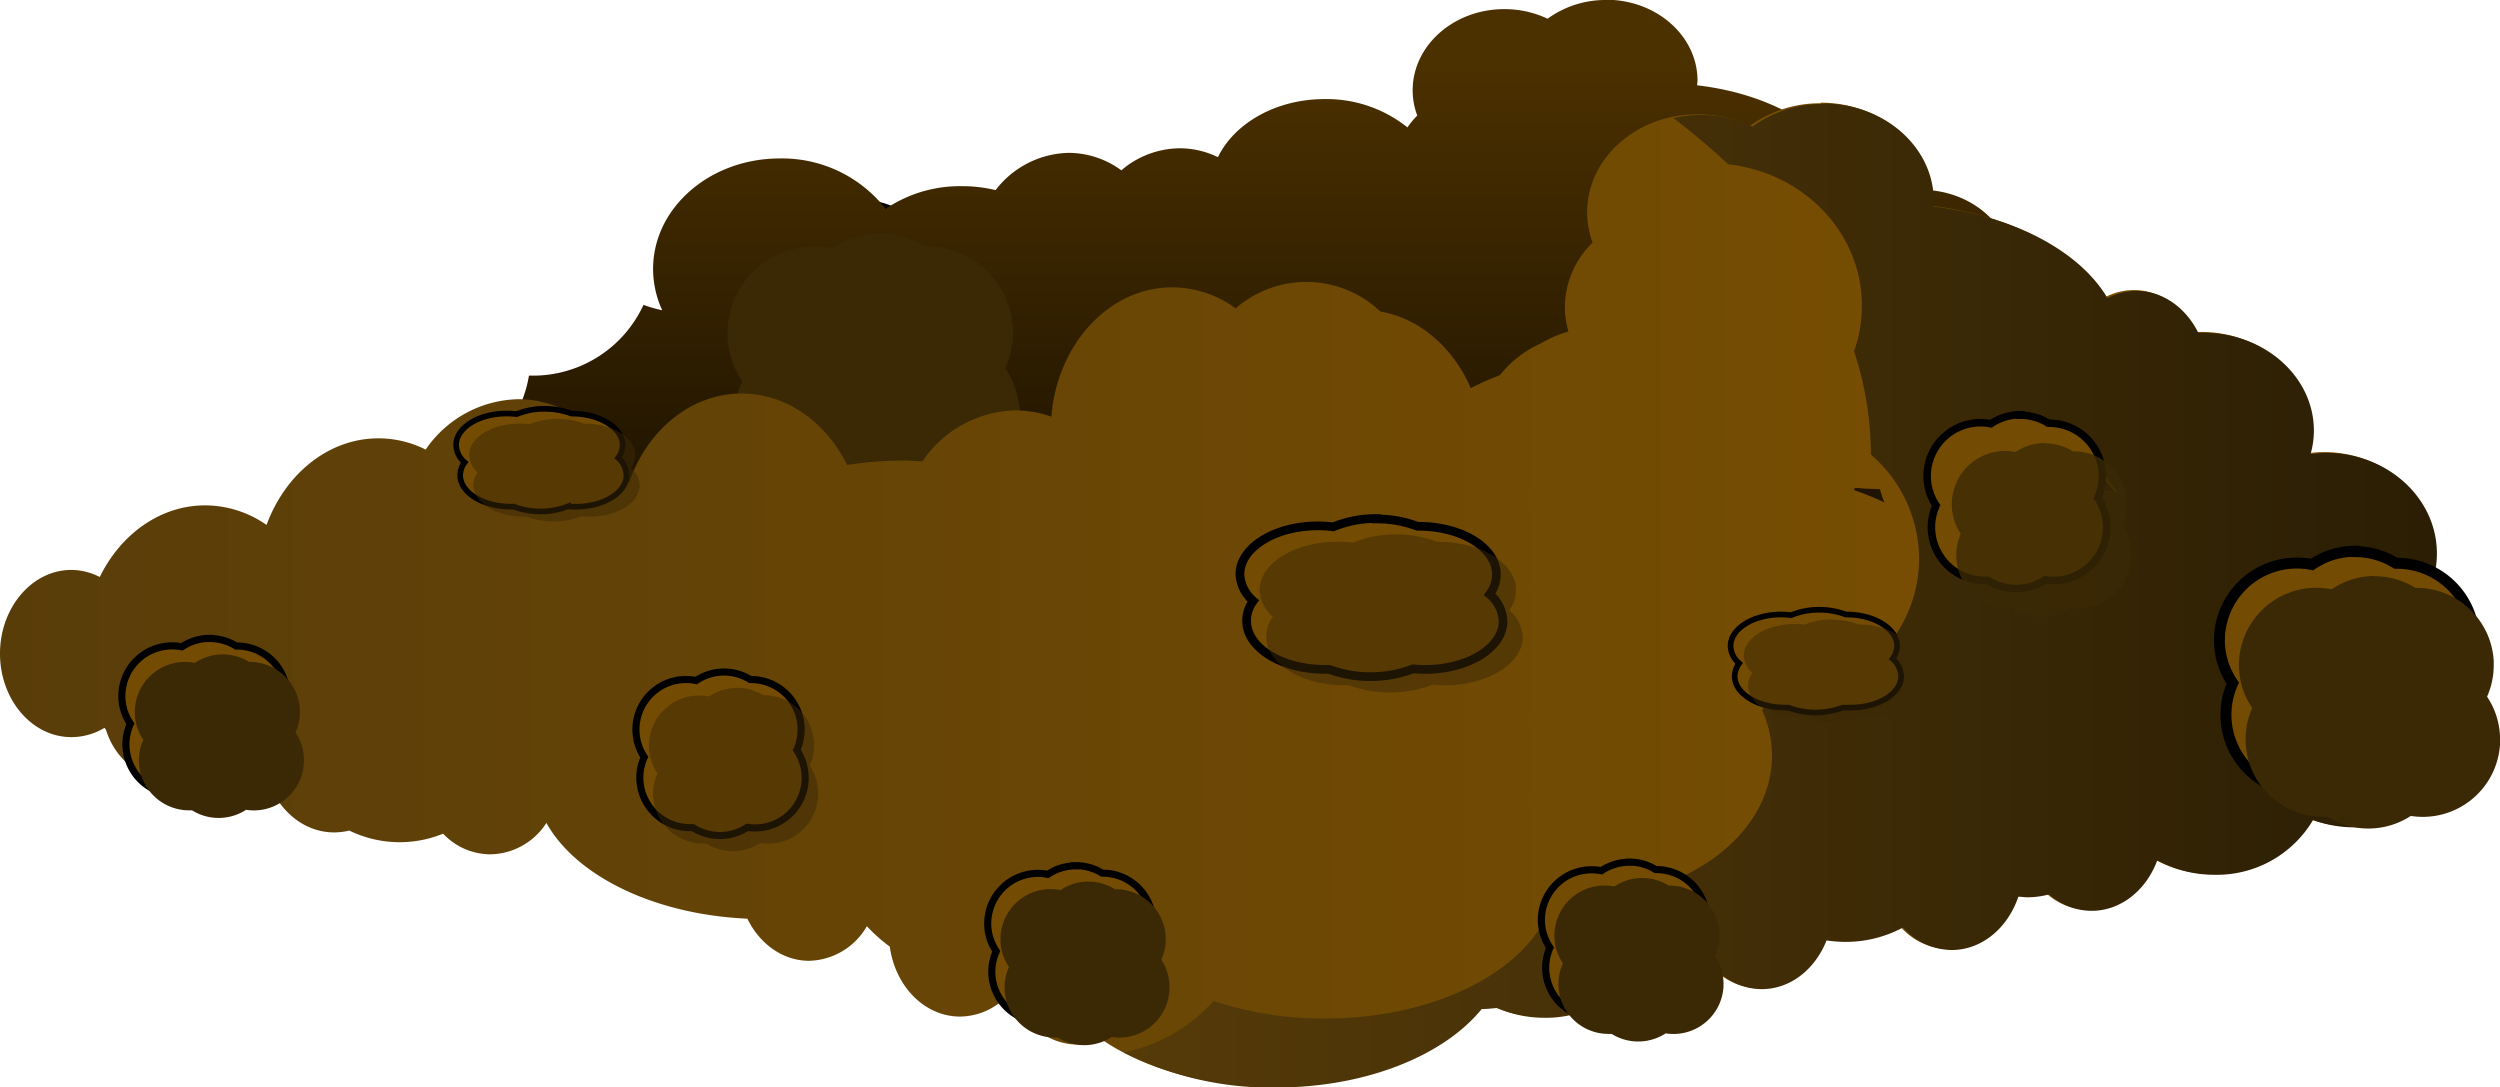<?xml version="1.0"?>
<svg xmlns="http://www.w3.org/2000/svg" xmlns:xlink="http://www.w3.org/1999/xlink" viewBox="0 0 375.18 163.19">
  <defs>
    <linearGradient id="a" x1="467.34" y1="-410.84" x2="467.34" y2="-300.53" gradientTransform="matrix(1, 0, 0, -1, -288.72, -170.52)" gradientUnits="userSpaceOnUse">
      <stop offset="0"/>
      <stop offset="1" stop-color="#4b3000"/>
    </linearGradient>
    <linearGradient id="b" x1="288.72" y1="-379.61" x2="659.88" y2="-379.61" gradientTransform="matrix(1, 0, 0, -1, -288.72, -170.52)" gradientUnits="userSpaceOnUse">
      <stop offset="0" stop-color="#593d09"/>
      <stop offset="1" stop-color="#7f5200"/>
    </linearGradient>
    <linearGradient id="c" x1="454.99" y1="-381.78" x2="657.93" y2="-381.78" gradientTransform="matrix(1, 0, 0, -1, -286.35, -172.6)" gradientUnits="userSpaceOnUse">
      <stop offset="0" stop-color="#563b09"/>
      <stop offset="1" stop-color="#291d04"/>
    </linearGradient>
  </defs>
  <title>dirt</title>
  <path d="M128.64,150.59a13,13,0,0,1,6.85,2h.17a13,13,0,0,1,13,12.35c0,.23,0,.45,0,.68a13,13,0,0,1-1.14,5.29,12.91,12.91,0,0,1,2.2,7.23c0,.23,0,.46,0,.68a13,13,0,0,1-13,12.35,13.43,13.43,0,0,1-2-.15,13.09,13.09,0,0,1-14,.13c-.25,0-.51,0-.77,0a13,13,0,0,1-13-13,12.91,12.91,0,0,1,1.15-5.31,12.83,12.83,0,0,1-2.21-7.21,13,13,0,0,1,13-13,13.36,13.36,0,0,1,2.55.25,12.94,12.94,0,0,1,7.26-2.21Z" transform="translate(0 -119.79)" style="fill:#734b02;stroke:#000;stroke-width:1.847px"/>
  <path d="M241.06,119.79a14.77,14.77,0,0,0-8.81,2.81,15.15,15.15,0,0,0-6.5-1.44c-7.59,0-13.75,5.47-13.75,12.19a10.87,10.87,0,0,0,.69,3.78,12.41,12.41,0,0,0-1.47,1.78,19.47,19.47,0,0,0-12.44-4.25c-7.3,0-13.54,3.63-16,8.72a13.11,13.11,0,0,0-5.69-1.34,13.67,13.67,0,0,0-8.81,3.31,13.42,13.42,0,0,0-7.87-2.62,14.19,14.19,0,0,0-11,5.59,21.31,21.31,0,0,0-5.12-.59,19.91,19.91,0,0,0-11.38,3.4,19.72,19.72,0,0,0-15.9-7.56c-10.48,0-19,7.42-19,16.59a14.89,14.89,0,0,0,1.37,6.19,19.24,19.24,0,0,1-2.81-.81,18.24,18.24,0,0,1-16.34,10.62c-.29,0-.57,0-.85,0-1.55,9.41-10.39,16.63-21.09,16.63a22.68,22.68,0,0,1-5.06-.6c-1.44,2.77-4.5,5.09-8.5,6.57a18.13,18.13,0,0,1-9.72,5.53A13.06,13.06,0,0,0,40,205.35,13.3,13.3,0,0,0,47.47,203c1.07,4.34,4.48,7.5,8.53,7.5,4.9,0,8.88-4.66,8.88-10.41a12.12,12.12,0,0,0-.5-3.44,14.78,14.78,0,0,0,8.71-6,14.68,14.68,0,0,0,2.63,1c.17.28.36.56.56.84a7.22,7.22,0,0,0-.81,0c-4.9,0-8.84,4.63-8.84,10.37s3.94,10.41,8.84,10.41a8.49,8.49,0,0,0,7-3.94c3.65,6.57,13.34,11.38,25,11.91a8.79,8.79,0,0,0,7.72,5.25,8.51,8.51,0,0,0,7.15-4.31,21.78,21.78,0,0,0,2.88,2.56c.69,4.94,4.34,8.69,8.75,8.69a8.18,8.18,0,0,0,6.15-2.94l.25,0c1.34,3.76,4.5,6.41,8.19,6.41a7.75,7.75,0,0,0,3-.63c5.26,3.6,12.88,5.88,21.35,5.88,11.22,0,20.9-4,25.62-9.79.64,0,1.31-.07,1.94-.12a14.66,14.66,0,0,0,5.81,1.22A13.84,13.84,0,0,0,219,225.79c.34-.27.65-.54,1-.81a15.87,15.87,0,0,0,2.31.21,14.93,14.93,0,0,0,3.44-.4,8.76,8.76,0,0,0,7.72,5.22c3.58,0,6.66-2.49,8.06-6.07a15.1,15.1,0,0,0,9.5-1.59,8.18,8.18,0,0,0,6.06,2.78c3.77,0,7-2.74,8.28-6.62a10,10,0,0,0,1.1.06,11.44,11.44,0,0,0,2.75-.34,8,8,0,0,0,5.28,2c3.66,0,6.8-2.58,8.16-6.28a14.76,14.76,0,0,0,7.15,1.81A13.94,13.94,0,0,0,302,209a15.08,15.08,0,0,0,5.16.9c7.59,0,13.72-5.61,13.72-12.53a11.55,11.55,0,0,0-.25-2.37,11.69,11.69,0,0,0,1.65-6,12.16,12.16,0,0,0-5.37-9.91,11.73,11.73,0,0,0,.5-3.31c0-6.92-6.16-12.53-13.75-12.53a15.87,15.87,0,0,0-2,.15,11,11,0,0,0,.41-2.93c0-6.73-6.16-12.19-13.75-12.19-.22,0-.41,0-.63,0a8.74,8.74,0,0,0-7.72-5.19,7.65,7.65,0,0,0-3.59.91c-3.41-5.83-11.63-10.24-21.69-11.41,0-.22.06-.46.06-.69,0-6.72-6.15-12.15-13.75-12.15Zm34.63,45.37a11.67,11.67,0,0,0,2,3c-.76-.1-1.53-.18-2.31-.25a10.8,10.8,0,0,0,.28-2.56Zm-30.35,2.44c1,.09,2.08.14,3.13.16a10.68,10.68,0,0,0,.56,1.68,35,35,0,0,0-3.78-1.53l.09-.31Z" transform="translate(0 -119.79)" style="fill:url(#a)"/>
  <path d="M131.93,154.75a13,13,0,0,1,6.85,2H139a13,13,0,0,1,13,12.35c0,.23,0,.45,0,.68a13,13,0,0,1-1.13,5.29,13,13,0,0,1,2.19,7.23c0,.23,0,.46,0,.68a13,13,0,0,1-13,12.35,13.43,13.43,0,0,1-2-.15,13.09,13.09,0,0,1-14.05.13c-.25,0-.51,0-.77,0a13,13,0,0,1-13-13,12.91,12.91,0,0,1,1.15-5.31,12.83,12.83,0,0,1-2.21-7.21,13,13,0,0,1,13.05-13,13.47,13.47,0,0,1,2.56.25,12.88,12.88,0,0,1,7.25-2.21Z" transform="translate(0 -119.79)" style="fill:#3b2906"/>
  <path d="M273.22,135.29a17.84,17.84,0,0,0-10.63,3.4,18.25,18.25,0,0,0-7.84-1.75c-9.15,0-16.56,6.59-16.56,14.69a13.11,13.11,0,0,0,.81,4.56,13.69,13.69,0,0,0-4.16,9.69,13.12,13.12,0,0,0,.54,3.66,17,17,0,0,0-4.13,1.78,16.2,16.2,0,0,0-6.16,4.78v0a38.72,38.72,0,0,0-4.37,1.94c-2.62-6.06-7.62-10.46-13.56-11.5a16.14,16.14,0,0,0-21.72-.47,16.19,16.19,0,0,0-9.5-3.16c-9.51,0-17.3,8.54-18.16,19.41a16,16,0,0,0-5.34-.94,17.29,17.29,0,0,0-14,7.63c-.93,0-1.87-.1-2.81-.1a54.42,54.42,0,0,0-8.5.66c-3.16-6.4-9.06-10.72-15.82-10.72-7.67,0-14.23,5.55-16.93,13.41-2.87-7.4-9.21-12.56-16.6-12.56a17.25,17.25,0,0,0-13.9,7.56,15.84,15.84,0,0,0-7.07-1.69c-7.53,0-14,5.36-16.81,13a16.18,16.18,0,0,0-9.19-2.94c-6.77,0-12.69,4.33-15.84,10.75a9.5,9.5,0,0,0-4.31-1.06C4.78,205.35,0,211,0,217.88s4.78,12.53,10.69,12.53a9.57,9.57,0,0,0,5-1.4c.06.11.15.2.22.31A11.2,11.2,0,0,0,24.22,237a15.78,15.78,0,0,0,15.62-1.35c1.29,5.23,5.41,9.06,10.29,9.06a9.13,9.13,0,0,0,2.28-.28,17.25,17.25,0,0,0,14.09.47A9.8,9.8,0,0,0,73.59,248,10.2,10.2,0,0,0,82,243.29c4.4,7.92,16.11,13.74,30.16,14.37,1.84,3.77,5.3,6.32,9.28,6.32a10.28,10.28,0,0,0,8.65-5.19,25,25,0,0,0,3.44,3.06c.83,6,5.24,10.5,10.56,10.5a9.89,9.89,0,0,0,7.44-3.53l.28,0c1.61,4.53,5.42,7.72,9.88,7.72a9.38,9.38,0,0,0,3.65-.75c6.34,4.34,15.52,7.06,25.72,7.06,13.53,0,25.22-4.79,30.91-11.78.77,0,1.55-.09,2.31-.16a17.75,17.75,0,0,0,7,1.47,16.64,16.64,0,0,0,15.31-9.34c.42-.32.81-.63,1.19-1a16.71,16.71,0,0,0,6.94-.25c1.84,3.77,5.31,6.31,9.28,6.31,4.32,0,8-3,9.72-7.31a18.88,18.88,0,0,0,2.84.22,18.16,18.16,0,0,0,8.63-2.16,9.86,9.86,0,0,0,7.31,3.38c4.54,0,8.42-3.33,10-8,.45,0,.89.09,1.34.09a12.78,12.78,0,0,0,3.28-.44,9.65,9.65,0,0,0,6.38,2.47c4.41,0,8.21-3.13,9.84-7.59a17.8,17.8,0,0,0,8.63,2.19,16.78,16.78,0,0,0,14.75-8.22,18.11,18.11,0,0,0,6.22,1.09c9.15,0,16.56-6.75,16.56-15.09a13.73,13.73,0,0,0-.31-2.88,14,14,0,0,0,2-7.18,14.64,14.64,0,0,0-6.47-11.94,14,14,0,0,0,.59-4c0-8.34-7.44-15.1-16.59-15.1a18.63,18.63,0,0,0-2.38.19,12.92,12.92,0,0,0,.5-3.53c0-8.11-7.41-14.69-16.56-14.69l-.78,0c-1.85-3.75-5.32-6.28-9.28-6.28a9.3,9.3,0,0,0-4.35,1.1c-4.1-7-14-12.34-26.12-13.75,0-.27.06-.54.06-.82,0-8.1-7.41-14.65-16.56-14.65ZM314.94,190a14.43,14.43,0,0,0,2.47,3.62c-.92-.12-1.87-.21-2.82-.28a12.68,12.68,0,0,0,.35-3.09Zm-36.56,3c1.22.11,2.48.17,3.75.19a13.08,13.08,0,0,0,.68,2,41.69,41.69,0,0,0-4.56-1.84C278.29,193.19,278.34,193.07,278.38,192.94Z" transform="translate(0 -119.79)" style="fill:url(#b)"/>
  <path d="M273.64,135.39a17.79,17.79,0,0,0-10.62,3.4,18.15,18.15,0,0,0-11.88-1.28,103.57,103.57,0,0,1,8.22,6.94c11.3,1.24,20.06,10.26,20.06,21.22a20.44,20.44,0,0,1-1.18,6.84A49.45,49.45,0,0,1,280.77,188V188A20.71,20.71,0,0,1,288,203.64c0,11.7-10,21.23-22.41,21.4-.38.44-.77.88-1.16,1.31a16.6,16.6,0,0,1,1.5,6.85c0,11.81-12.82,21.37-28.65,21.37a38,38,0,0,1-4.16-.22c-2.43,10.35-16.84,18.29-34.25,18.29A52,52,0,0,1,182.11,270a24.4,24.4,0,0,1-13.47,7.72A48.51,48.51,0,0,0,191.45,283c13.53,0,25.22-4.79,30.91-11.78.78,0,1.55-.09,2.31-.16a17.75,17.75,0,0,0,7,1.47A16.65,16.65,0,0,0,247,263.17c.41-.32.8-.64,1.18-1a16.71,16.71,0,0,0,6.94-.25c1.85,3.77,5.31,6.31,9.28,6.31,4.32,0,8-3,9.72-7.31a19,19,0,0,0,2.85.22,18.09,18.09,0,0,0,8.62-2.16,9.86,9.86,0,0,0,7.31,3.38c4.54,0,8.42-3.33,10-8,.45,0,.89.09,1.35.09a12.84,12.84,0,0,0,3.28-.44,9.6,9.6,0,0,0,6.37,2.47c4.41,0,8.21-3.13,9.85-7.59a17.76,17.76,0,0,0,8.62,2.18,16.78,16.78,0,0,0,14.75-8.21,18.19,18.19,0,0,0,6.22,1.09c9.15,0,16.56-6.76,16.56-15.09a13.73,13.73,0,0,0-.31-2.88,14,14,0,0,0,2-7.19,14.61,14.61,0,0,0-6.47-11.93,14,14,0,0,0,.59-4c0-8.34-7.44-15.1-16.59-15.1a18.33,18.33,0,0,0-2.37.19,13,13,0,0,0,.5-3.53c0-8.11-7.41-14.69-16.57-14.69l-.78,0c-1.85-3.75-5.32-6.28-9.28-6.28a9.37,9.37,0,0,0-4.34,1.09c-4.11-7-14-12.33-26.13-13.75,0-.27.06-.53.06-.81,0-8.1-7.41-14.65-16.56-14.65Zm41.72,54.68a14.57,14.57,0,0,0,2.47,3.63c-.92-.12-1.87-.21-2.81-.28a13.27,13.27,0,0,0,.34-3.1Z" transform="translate(0 -119.79)" style="fill:url(#c)"/>
  <path d="M161.42,249.7a7.5,7.5,0,0,1,4,1.13h.1A7.52,7.52,0,0,1,173,258c0,.13,0,.26,0,.39a7.63,7.63,0,0,1-.65,3.06,7.43,7.43,0,0,1,1.26,4.17c0,.13,0,.26,0,.39a7.52,7.52,0,0,1-7.52,7.13,7.36,7.36,0,0,1-1.16-.09,7.56,7.56,0,0,1-8.11.08h-.45a7.53,7.53,0,0,1-7.53-7.52,7.44,7.44,0,0,1,.67-3.06,7.39,7.39,0,0,1-1.28-4.17,7.53,7.53,0,0,1,7.53-7.52,7.21,7.21,0,0,1,1.48.15,7.43,7.43,0,0,1,4.19-1.28Z" transform="translate(0 -119.79)" style="fill:#734b02;stroke:#000;stroke-width:1.066px"/>
  <path d="M163.32,252.1a7.5,7.5,0,0,1,4,1.13h.1a7.52,7.52,0,0,1,7.52,7.13c0,.13,0,.26,0,.39a7.63,7.63,0,0,1-.65,3.06A7.43,7.43,0,0,1,175.5,268c0,.13,0,.26,0,.39A7.52,7.52,0,0,1,168,275.5a7.36,7.36,0,0,1-1.16-.09,7.51,7.51,0,0,1-8.11.08h-.45a7.53,7.53,0,0,1-7.53-7.52,7.44,7.44,0,0,1,.67-3.06,7.39,7.39,0,0,1-1.28-4.17,7.53,7.53,0,0,1,7.53-7.52,7.21,7.21,0,0,1,1.48.15,7.43,7.43,0,0,1,4.19-1.28Z" transform="translate(0 -119.79)" style="fill:#3b2906"/>
  <path d="M244.52,249.16a7.5,7.5,0,0,1,3.95,1.13h.1a7.52,7.52,0,0,1,7.52,7.13c0,.13,0,.26,0,.39a7.54,7.54,0,0,1-.65,3.05A7.49,7.49,0,0,1,256.7,265c0,.13,0,.26,0,.39a7.52,7.52,0,0,1-7.52,7.13,7.36,7.36,0,0,1-1.16-.09,7.56,7.56,0,0,1-8.11.08h-.45A7.49,7.49,0,0,1,232.6,262a7.41,7.41,0,0,1-1.28-4.16,7.53,7.53,0,0,1,7.53-7.52,8,8,0,0,1,1.48.14,7.5,7.5,0,0,1,4.19-1.27Z" transform="translate(0 -119.79)" style="fill:#734b02;stroke:#000;stroke-width:1.066px"/>
  <path d="M246.42,251.56a7.5,7.5,0,0,1,4,1.13h.1a7.52,7.52,0,0,1,7.52,7.13c0,.13,0,.26,0,.39a7.54,7.54,0,0,1-.65,3.05,7.49,7.49,0,0,1,1.26,4.18c0,.13,0,.26,0,.39a7.52,7.52,0,0,1-7.52,7.13,7.36,7.36,0,0,1-1.16-.09,7.56,7.56,0,0,1-8.11.08h-.45a7.49,7.49,0,0,1-6.86-10.59,7.34,7.34,0,0,1-1.28-4.16,7.53,7.53,0,0,1,7.53-7.52,8,8,0,0,1,1.48.14,7.5,7.5,0,0,1,4.19-1.27Z" transform="translate(0 -119.79)" style="fill:#3b2906"/>
  <path d="M353.45,202.57a11.53,11.53,0,0,1,6.1,1.75h.16a11.61,11.61,0,0,1,11.6,11c0,.2,0,.4,0,.6a11.56,11.56,0,0,1-1,4.71,11.56,11.56,0,0,1,1.95,6.44c0,.2,0,.41,0,.6a11.61,11.61,0,0,1-11.6,11,11.82,11.82,0,0,1-1.8-.14,11.66,11.66,0,0,1-12.51.12l-.69,0a11.59,11.59,0,0,1-10.59-16.34,11.41,11.41,0,0,1-2-6.42,11.61,11.61,0,0,1,11.62-11.6,11.45,11.45,0,0,1,2.28.22,11.56,11.56,0,0,1,6.46-2Z" transform="translate(0 -119.79)" style="fill:#734b02;stroke:#000;stroke-width:1.645px"/>
  <path d="M356.38,206.27a11.53,11.53,0,0,1,6.1,1.75h.16a11.61,11.61,0,0,1,11.6,11c0,.2,0,.4,0,.6a11.65,11.65,0,0,1-1,4.72,11.54,11.54,0,0,1,1.95,6.44c0,.2,0,.4,0,.6a11.61,11.61,0,0,1-11.6,11,11.92,11.92,0,0,1-1.8-.14,11.61,11.61,0,0,1-12.51.12c-.23,0-.45,0-.68,0A11.61,11.61,0,0,1,337,230.78a11.32,11.32,0,0,1,1-4.73,11.45,11.45,0,0,1-2-6.43A11.61,11.61,0,0,1,347.64,208a11.37,11.37,0,0,1,2.28.23,11.49,11.49,0,0,1,6.46-2Z" transform="translate(0 -119.79)" style="fill:#3b2906"/>
  <path d="M303.21,182.1a7.89,7.89,0,0,1,4.19,1.2h.11a8,8,0,0,1,8,7.56c0,.14,0,.27,0,.41a7.94,7.94,0,0,1-.69,3.24,7.93,7.93,0,0,1,1.34,4.43c0,.14,0,.28,0,.41a8,8,0,0,1-8,7.56,8.32,8.32,0,0,1-1.24-.09,8,8,0,0,1-8.6.08h-.47a8,8,0,0,1-8-8,7.84,7.84,0,0,1,.71-3.25,7.9,7.9,0,0,1-1.35-4.42,8,8,0,0,1,8-8,8.12,8.12,0,0,1,1.57.15,7.94,7.94,0,0,1,4.44-1.35Z" transform="translate(0 -119.79)" style="fill:#734b02;stroke:#000;stroke-width:1.131px"/>
  <path d="M306.9,186.32a8,8,0,0,1,4.19,1.2h.11a8,8,0,0,1,8,7.56c0,.14,0,.28,0,.41a7.94,7.94,0,0,1-.69,3.24,7.93,7.93,0,0,1,1.34,4.43c0,.14,0,.28,0,.41a8,8,0,0,1-8,7.57,8.52,8.52,0,0,1-1.24-.1,8,8,0,0,1-8.6.08l-.47,0a8,8,0,0,1-7.28-11.23,7.85,7.85,0,0,1-1.35-4.42,8,8,0,0,1,8-8,8.12,8.12,0,0,1,1.57.15,7.94,7.94,0,0,1,4.44-1.35Z" transform="translate(0 -119.79)" style="fill:#3b2906;opacity:0.802;isolation:isolate"/>
  <path d="M31.49,215.61a7.5,7.5,0,0,1,3.95,1.13h.1a7.52,7.52,0,0,1,7.52,7.13c0,.13,0,.26,0,.39a7.54,7.54,0,0,1-.65,3.05,7.49,7.49,0,0,1,1.26,4.18c0,.13,0,.26,0,.39A7.52,7.52,0,0,1,36.15,239a7.36,7.36,0,0,1-1.16-.09,7.56,7.56,0,0,1-8.11.08h-.45a7.49,7.49,0,0,1-6.86-10.59,7.34,7.34,0,0,1-1.28-4.16,7.53,7.53,0,0,1,7.53-7.52,8,8,0,0,1,1.48.14,7.5,7.5,0,0,1,4.19-1.27Z" transform="translate(0 -119.79)" style="fill:#734b02;stroke:#000;stroke-width:1.066px"/>
  <path d="M33.39,218a7.5,7.5,0,0,1,4,1.13h.1A7.52,7.52,0,0,1,45,226.27c0,.13,0,.26,0,.39a7.47,7.47,0,0,1-.66,3.06,7.36,7.36,0,0,1,1.27,4.17c0,.13,0,.26,0,.39a7.52,7.52,0,0,1-7.52,7.13,7.36,7.36,0,0,1-1.16-.09,7.56,7.56,0,0,1-8.11.08h-.45a7.53,7.53,0,0,1-7.53-7.52,7.44,7.44,0,0,1,.67-3.06,7.39,7.39,0,0,1-1.28-4.17,7.53,7.53,0,0,1,7.53-7.52,7.21,7.21,0,0,1,1.48.15A7.43,7.43,0,0,1,33.39,218Z" transform="translate(0 -119.79)" style="fill:#3b2906"/>
  <path d="M108.65,220.64a7.5,7.5,0,0,1,3.95,1.13h.1a7.52,7.52,0,0,1,7.52,7.13c0,.13,0,.26,0,.39a7.63,7.63,0,0,1-.65,3.06,7.43,7.43,0,0,1,1.26,4.17c0,.13,0,.26,0,.39a7.52,7.52,0,0,1-7.52,7.13,7.36,7.36,0,0,1-1.16-.09A7.51,7.51,0,0,1,104,244h-.45a7.53,7.53,0,0,1-7.53-7.52,7.44,7.44,0,0,1,.67-3.06A7.5,7.5,0,0,1,103,221.77a7.21,7.21,0,0,1,1.48.15,7.43,7.43,0,0,1,4.19-1.28Z" transform="translate(0 -119.79)" style="fill:#734b02;stroke:#000;stroke-width:1.066px"/>
  <path d="M110.55,223a7.5,7.5,0,0,1,4,1.13h.1a7.52,7.52,0,0,1,7.52,7.13c0,.13,0,.26,0,.39a7.63,7.63,0,0,1-.65,3.06,7.43,7.43,0,0,1,1.26,4.17c0,.13,0,.26,0,.39a7.52,7.52,0,0,1-7.52,7.13,7.36,7.36,0,0,1-1.16-.09,7.51,7.51,0,0,1-8.11.08h-.45A7.53,7.53,0,0,1,98,238.92a7.44,7.44,0,0,1,.67-3.06,7.45,7.45,0,0,1-1.28-4.17,7.53,7.53,0,0,1,7.53-7.52,7.21,7.21,0,0,1,1.48.15,7.43,7.43,0,0,1,4.19-1.28Z" transform="translate(0 -119.79)" style="fill:#3b2906;fill-opacity:0.507"/>
  <path d="M273,211.3a11.25,11.25,0,0,1,4,.71h.1c4.06,0,7.38,2,7.59,4.48v.24a3.37,3.37,0,0,1-.66,1.92,3.59,3.59,0,0,1,1.27,2.62,1.92,1.92,0,0,1,0,.24c-.2,2.49-3.52,4.47-7.58,4.47-.4,0-.79,0-1.17,0a11.75,11.75,0,0,1-8.18,0h-.45c-4.19,0-7.59-2.11-7.59-4.71a3.32,3.32,0,0,1,.67-1.93,3.56,3.56,0,0,1-1.29-2.61c0-2.6,3.41-4.72,7.6-4.72a12.16,12.16,0,0,1,1.49.1,10.87,10.87,0,0,1,4.22-.81Z" transform="translate(0 -119.79)" style="fill:#734b02;stroke:#000;stroke-width:0.848px"/>
  <path d="M275,212.81a11.08,11.08,0,0,1,4,.71h.1c4.06,0,7.38,2,7.58,4.47a2.09,2.09,0,0,1,0,.25,3.25,3.25,0,0,1-.66,1.91,3.59,3.59,0,0,1,1.28,2.62V223c-.21,2.49-3.53,4.47-7.58,4.47a11.37,11.37,0,0,1-1.18-.06,11.58,11.58,0,0,1-8.17,0h-.45c-4.19,0-7.59-2.11-7.59-4.72a3.24,3.24,0,0,1,.67-1.92,3.58,3.58,0,0,1-1.29-2.61c0-2.61,3.4-4.72,7.59-4.72a12,12,0,0,1,1.49.09,11.13,11.13,0,0,1,4.22-.8Z" transform="translate(0 -119.79)" style="fill:#3b2906;fill-opacity:0.507"/>
  <path d="M81.75,181.15a11.34,11.34,0,0,1,4,.71h.1c4,0,7.37,2,7.58,4.48v.24a3.3,3.3,0,0,1-.66,1.92A3.56,3.56,0,0,1,94,191.11a2.08,2.08,0,0,1,0,.25c-.2,2.49-3.52,4.47-7.58,4.47-.4,0-.79,0-1.17-.05a11.2,11.2,0,0,1-4.15.76,11.09,11.09,0,0,1-4-.72h-.45c-4.18,0-7.59-2.11-7.59-4.72a3.31,3.31,0,0,1,.67-1.92,3.57,3.57,0,0,1-1.28-2.61c0-2.61,3.4-4.72,7.59-4.72a12,12,0,0,1,1.49.09,11.1,11.1,0,0,1,4.22-.8Z" transform="translate(0 -119.79)" style="fill:#734b02;stroke:#000;stroke-width:0.848px"/>
  <path d="M83.66,182.66a11.08,11.08,0,0,1,4,.71h.1c4.06,0,7.38,2,7.58,4.47a2.08,2.08,0,0,1,0,.25,3.25,3.25,0,0,1-.66,1.91A3.59,3.59,0,0,1,96,192.62a1.92,1.92,0,0,1,0,.24c-.2,2.5-3.53,4.48-7.58,4.48a11.51,11.51,0,0,1-1.18-.06,11.58,11.58,0,0,1-8.17.05h-.45c-4.19,0-7.59-2.11-7.59-4.72a3.22,3.22,0,0,1,.67-1.92,3.58,3.58,0,0,1-1.29-2.61c0-2.61,3.41-4.72,7.59-4.72a12,12,0,0,1,1.49.09,11,11,0,0,1,4.22-.8Z" transform="translate(0 -119.79)" style="fill:#3b2906;fill-opacity:0.507"/>
  <path d="M206.58,197.67a17.13,17.13,0,0,1,6.14,1.1h.16c6.25,0,11.37,3,11.68,6.89,0,.12,0,.25,0,.37a5,5,0,0,1-1,2.95,5.52,5.52,0,0,1,2,4c0,.13,0,.25,0,.38-.32,3.84-5.43,6.89-11.68,6.89a17.83,17.83,0,0,1-1.81-.09,18,18,0,0,1-12.6.08h-.69c-6.45,0-11.7-3.26-11.7-7.27a5,5,0,0,1,1-3,5.53,5.53,0,0,1-2-4c0-4,5.25-7.26,11.7-7.26a17.33,17.33,0,0,1,2.3.14,16.92,16.92,0,0,1,6.5-1.24Z" transform="translate(0 -119.79)" style="fill:#734b02;stroke:#000;stroke-width:1.306px"/>
  <path d="M209.53,200a17.09,17.09,0,0,1,6.14,1.1h.16c6.25,0,11.37,3,11.68,6.89,0,.12,0,.25,0,.37a5,5,0,0,1-1,3,5.52,5.52,0,0,1,2,4c0,.13,0,.25,0,.38-.31,3.84-5.43,6.89-11.68,6.89a17.83,17.83,0,0,1-1.81-.09,18,18,0,0,1-12.6.08h-.69c-6.45,0-11.7-3.26-11.7-7.27a5,5,0,0,1,1-3,5.53,5.53,0,0,1-2-4c0-4,5.25-7.26,11.7-7.26a17.33,17.33,0,0,1,2.3.14,16.92,16.92,0,0,1,6.5-1.24Z" transform="translate(0 -119.79)" style="fill:#3b2906;fill-opacity:0.507"/>
</svg>
